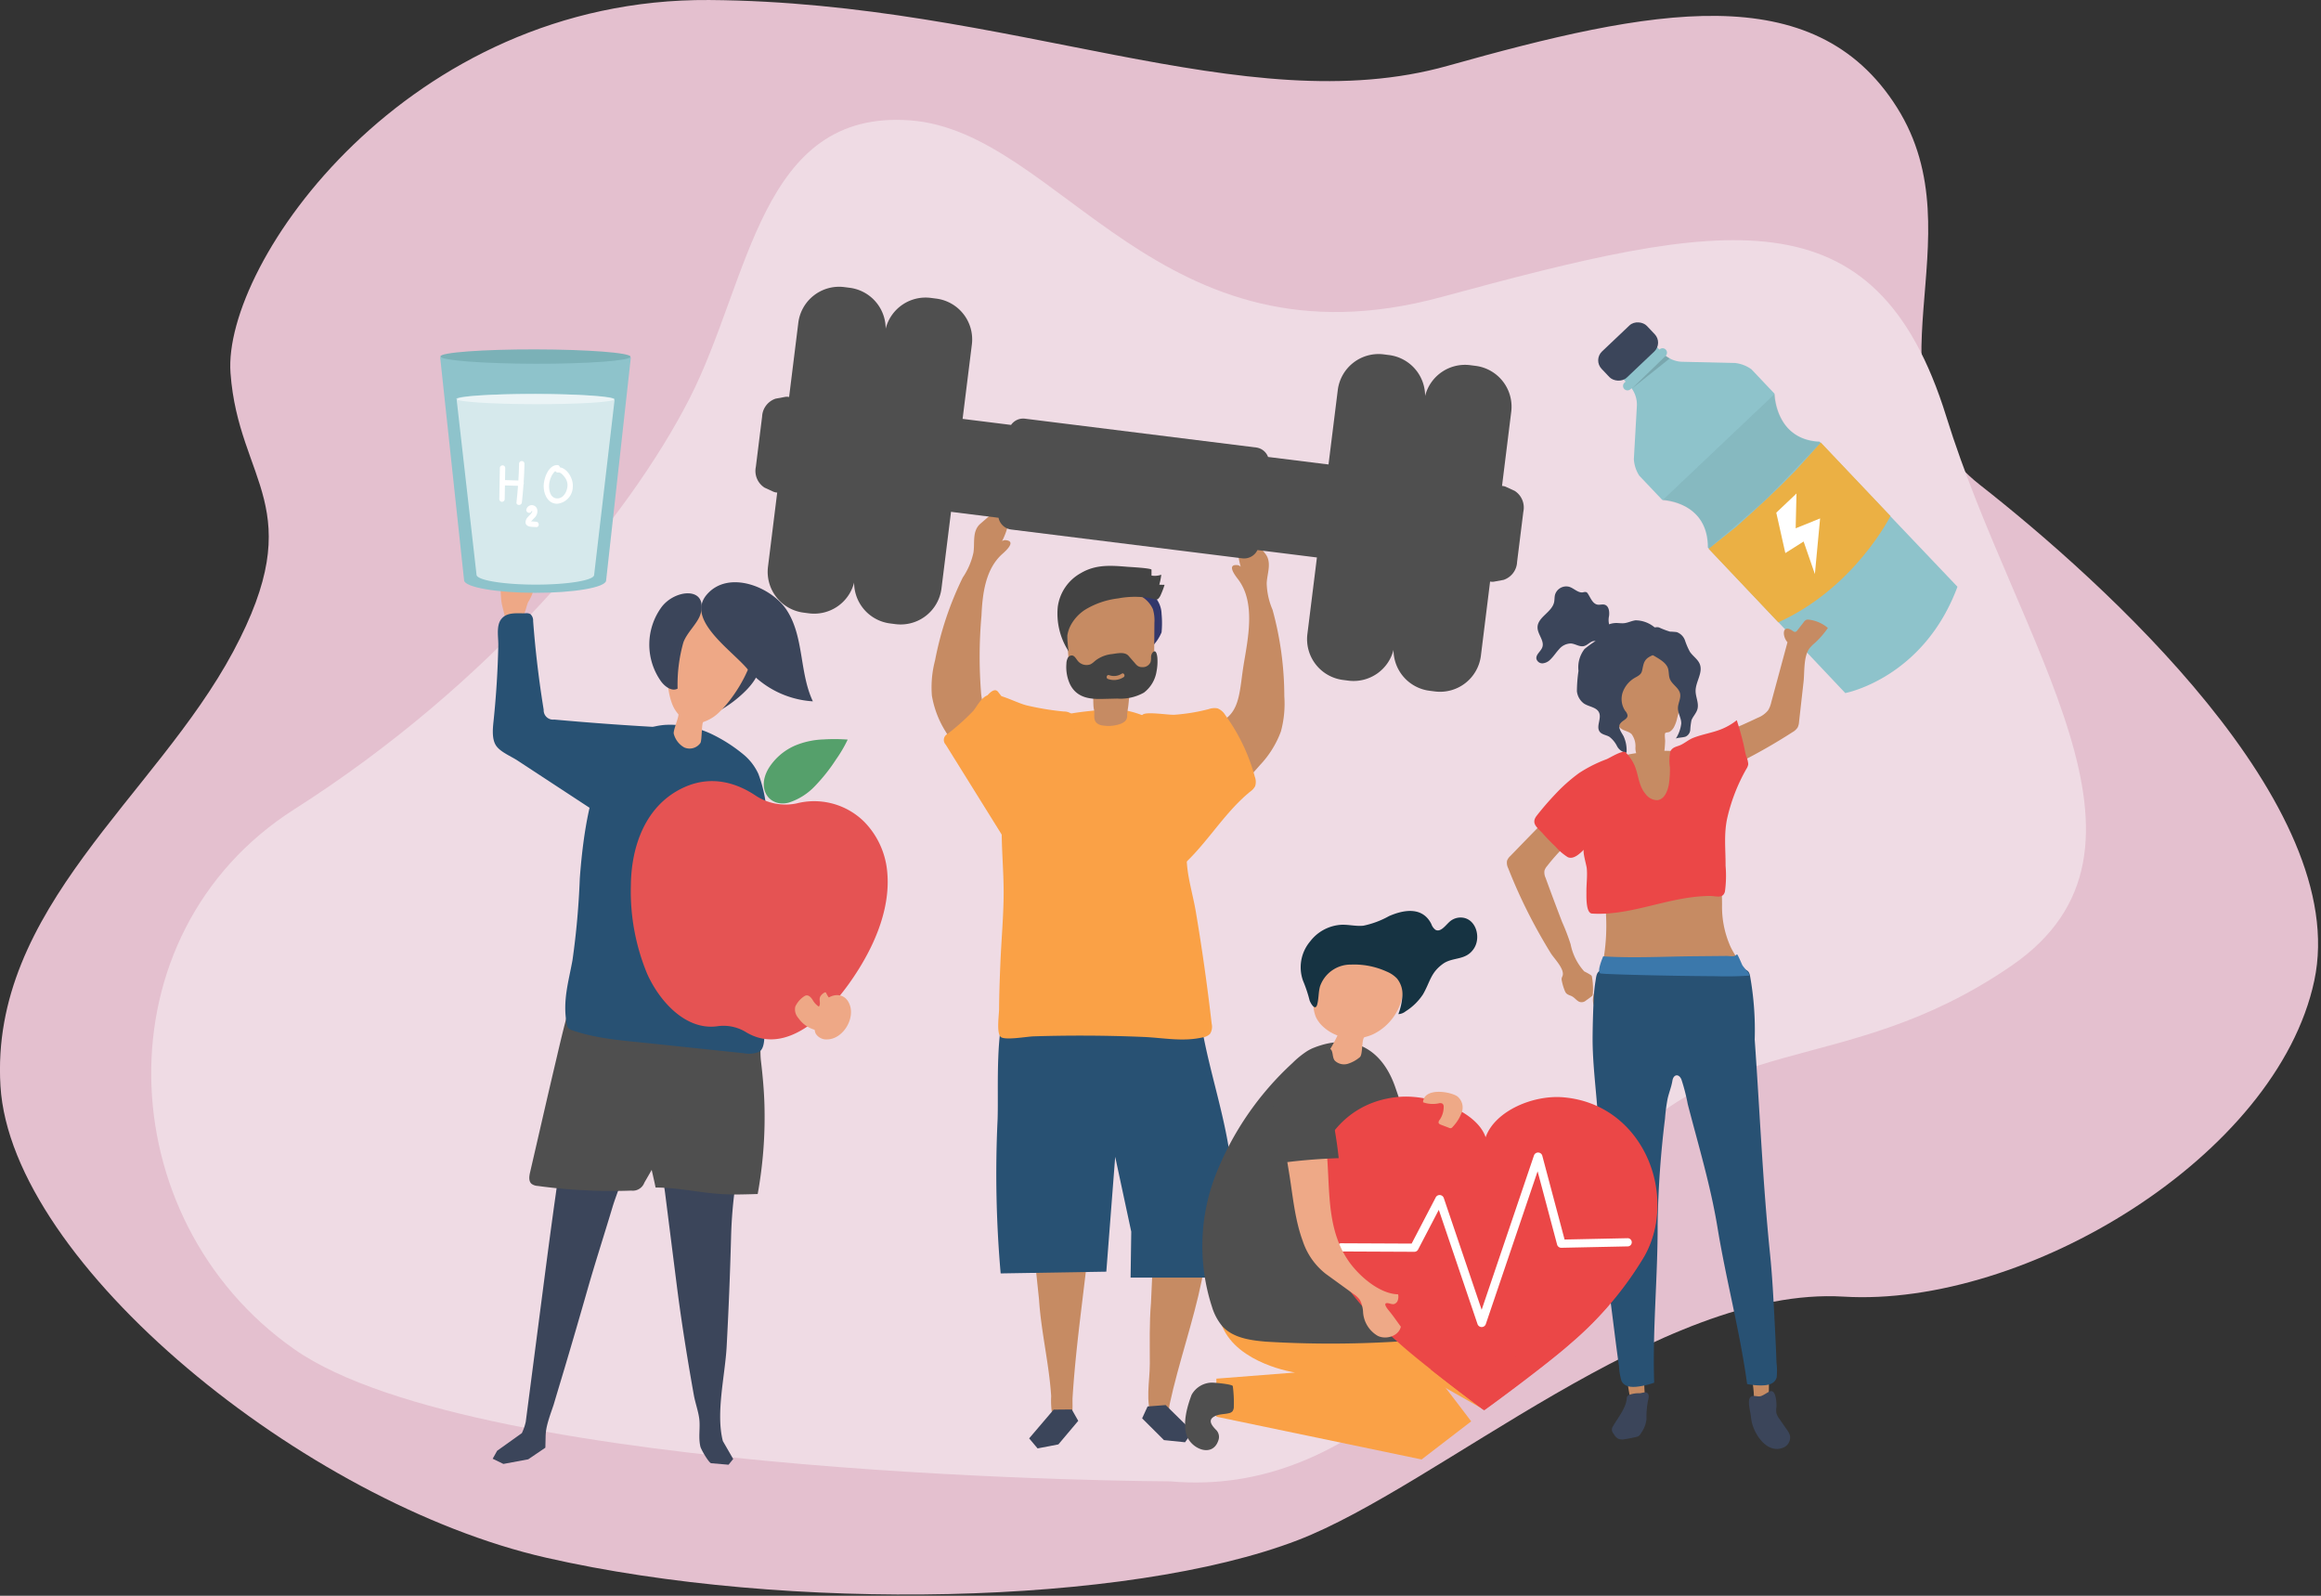 <svg xmlns="http://www.w3.org/2000/svg" xmlns:xlink="http://www.w3.org/1999/xlink" width="352" height="242" viewBox="0 0 352 242">
  <rect x="0" y="0" width="352" height="242" fill="#333333" stroke="none"/>
  <defs>
    <clipPath id="clip-_5-seminars">
      <rect width="352" height="242"/>
    </clipPath>
  </defs>
  <g id="_5-seminars" data-name="5-seminars" clip-path="url(#clip-_5-seminars)">
    <g id="Group_489" data-name="Group 489" transform="translate(0 0)">
      <g id="Group_458" data-name="Group 458">
        <g id="Group_221" data-name="Group 221">
          <path id="Path_109" data-name="Path 109" d="M231.786,276.339c-25.811,9.931-77.484,10.98-114,2.662s-81.135-44.583-82.758-71.533,23.53-43.918,35.294-65.878.812-25.619-.406-42.254S96.7,42.442,142.536,42.775,223.672,61.407,254.5,52.756s55.578-13.642,68.154,6.321-6.085,42.588,12.576,57.227,56.389,48.576,50.709,75.194-43.813,49.574-71.4,47.91S253.11,268.135,231.786,276.339Z" transform="translate(-34.958 -42.773)" fill="#e4c0cf"/>
          <path id="Path_110" data-name="Path 110" d="M225.066,277.443s-104.644-.315-132.821-20.028-29.713-62.984,0-81.9,50.632-44.123,59.894-62.212,10.693-43.957,33.515-42.252,37.71,38.41,80.523,26.795,65.873-16.451,76.608,18.157,35.668,65.556,9.842,83.27-45.107,8.866-62.5,31.756S253.743,280,225.066,277.443Z" transform="translate(-47.6 -52.794)" fill="#efdbe4"/>
        </g>
        <g id="Group_344" data-name="Group 344" transform="translate(66.752 43.497)">
          <g id="Group_343" data-name="Group 343" transform="translate(0 0)">
            <g id="Group_223" data-name="Group 223" transform="translate(7.97 124.676)">
              <path id="Path_252" data-name="Path 252" d="M134.817,1990.447a2,2,0,0,0-1.882-1.129,32.469,32.469,0,0,0-4.189.369c-1.12.079-1.886-.065-2.535,1.114a6.367,6.367,0,0,0-.588,2.093c-1.331,8.337-2.421,16.71-3.51,25.082l-.78,6-.306,2.35-1.355,10.418a8.085,8.085,0,0,1-.6,1.738h-.013l-3.725,2.659-.68,1.213,1.625.786,3.766-.7,2.6-1.763.036-1.581a7.666,7.666,0,0,1,.2-1.7c.26-1.107.669-2.186,1.028-3.264.541-1.839,1.1-3.673,1.649-5.51q1.787-6.009,3.507-12.038c1.185-4.134,2.517-8.227,3.747-12.347C133.933,2000.488,137.229,1993.986,134.817,1990.447Z" transform="translate(-114.657 -1989.306)" fill="#3b455a"/>
            </g>
            <g id="Group_224" data-name="Group 224" transform="translate(33.794 128.131)">
              <path id="Path_253" data-name="Path 253" d="M220.579,2002.477a4.52,4.52,0,0,1,2.111,1.081c1.857,1.753.714,4.369.393,6.518a69.176,69.176,0,0,0-.709,8.35q-.222,8.244-.666,16.481c-.236,4.391-1.67,10.057-.578,14.336l1.571,2.726-.705.866-2.629-.225c-.354-.03-1.539-2.094-1.637-2.5-.349-1.444.007-2.879-.187-4.311-.158-1.158-.6-2.346-.814-3.535q-.5-2.79-.961-5.587c-.6-3.657-1.153-7.323-1.619-11q-.889-7.019-1.777-14.038c-.254-2-.756-3.479.461-5.175a10.157,10.157,0,0,1,4.394-3.759,5.973,5.973,0,0,1,2.825-.325C220.228,2002.407,220.4,2002.438,220.579,2002.477Z" transform="translate(-212.05 -2002.337)" fill="#3b455a"/>
            </g>
            <g id="Group_225" data-name="Group 225" transform="translate(31.623 111.707)">
              <path id="Path_254" data-name="Path 254" d="M218.167,1966.324a39.929,39.929,0,0,1-4.1-.112c-3.065-.268-6.06-.934-9.155-.927-.328-1.709-.854-3.489-1-5.209a46.06,46.06,0,0,1,.29-5.9q.3-6.885.984-13.746c4.08-.158,8.133.3,12.194.275,1.032-.005,2.451-.283,2.932.664.7,1.371.4,3.208.58,4.694.269,2.267.477,4.532.537,6.815a65.258,65.258,0,0,1-1.029,13.389C219.654,1966.289,218.91,1966.312,218.167,1966.324Z" transform="translate(-203.865 -1940.396)" fill="#4f4f4f"/>
            </g>
            <g id="Group_226" data-name="Group 226" transform="translate(13.522 107.037)">
              <path id="Path_255" data-name="Path 255" d="M139.688,1952.433q-1.418-.145-2.83-.339a1.706,1.706,0,0,1-.924-.32c-.46-.405-.36-1.135-.221-1.732,1.325-5.715,2.622-11.438,3.975-17.147.216-.909,2.308-10.11,2.846-10.115l11.429.118a1.53,1.53,0,0,1,.985.239,1.512,1.512,0,0,1,.408.919,132.744,132.744,0,0,1,1.97,15.41c.3,4.385-2.126,8.412-4.279,12.129a1.873,1.873,0,0,1-1.98,1.211A82.759,82.759,0,0,1,139.688,1952.433Z" transform="translate(-135.597 -1922.782)" fill="#4f4f4f"/>
            </g>
            <g id="Group_248" data-name="Group 248" transform="translate(74.506 33.832)">
              <g id="Group_228" data-name="Group 228">
                <g id="Group_227" data-name="Group 227">
                  <path id="Path_256" data-name="Path 256" d="M373.223,1675.195c-.034-.2-.061-.411-.085-.615a70.139,70.139,0,0,1,.051-11.867c.151-3.244.574-7,3.128-9.312.391-.354,2.306-1.973.522-2.128a.833.833,0,0,0-.869.781,11.822,11.822,0,0,0,1.334-3.395.864.864,0,0,0,0-.533.9.9,0,0,0-.284-.313l-1.281-1.021a.272.272,0,0,0-.434.018l-2.284,1.978c-1.288,1.117-.811,2.926-1.055,4.4a10.8,10.8,0,0,1-1.617,3.757,49.765,49.765,0,0,0-4.2,12.565,15.989,15.989,0,0,0-.482,5.341,14.928,14.928,0,0,0,2.157,5.57,35.97,35.97,0,0,0,4.617,6.582,21.98,21.98,0,0,0,3.137,2.914,7.819,7.819,0,0,1,2.219,2.955,1.143,1.143,0,0,0,.339.432c.439.288.994-.117,1.353-.5a56.139,56.139,0,0,0,5.778-7.269,3.483,3.483,0,0,0,.6-1.246,2.5,2.5,0,0,0-1.2-2.391,8.9,8.9,0,0,0-2.63-1.013,27.976,27.976,0,0,1-6.833-2.99,4.474,4.474,0,0,1-1.488-1.267A3.663,3.663,0,0,1,373.223,1675.195Z" transform="translate(-365.597 -1646.691)" fill="#c68b63"/>
                </g>
              </g>
              <g id="Group_230" data-name="Group 230" transform="translate(33.129 4.115)">
                <g id="Group_229" data-name="Group 229">
                  <path id="Path_257" data-name="Path 257" d="M501.5,1690.108c2.795-1.518,2.636-4.75,3.284-8.655.654-3.94,1.8-9.309-.837-12.8-.318-.421-1.9-2.368-.117-2.188a.833.833,0,0,1,.709.929,11.811,11.811,0,0,1-.678-3.584.864.864,0,0,1,.1-.524.9.9,0,0,1,.338-.255l1.449-.764a.271.271,0,0,1,.423.1l1.875,2.369c1.058,1.337.251,3.026.217,4.514a10.8,10.8,0,0,0,.888,3.993,49.756,49.756,0,0,1,1.782,13.127,15.987,15.987,0,0,1-.522,5.337,14.931,14.931,0,0,1-3.158,5.071c-2.813,3.241-6.781,7.17-10.982,8.518-7.549,2.423-7.507-12.785-.608-14.115a25.022,25.022,0,0,1,2.544-.213A8.41,8.41,0,0,0,501.5,1690.108Z" transform="translate(-490.542 -1662.21)" fill="#c68b63"/>
                </g>
              </g>
              <g id="Group_232" data-name="Group 232" transform="translate(32.888 109.161)">
                <g id="Group_231" data-name="Group 231">
                  <path id="Path_258" data-name="Path 258" d="M490.547,2058.39l-.5,11.074c-.263,3.065-.175,6.142-.177,9.213,0,2.852-.754,5.746.432,8.463.372.852,1.236,1.482,1.979.57.573-.7.408-1.99.591-2.835,1.374-6.354,3.582-12.5,4.886-18.865C499.127,2059.338,496.512,2059.356,490.547,2058.39Z" transform="translate(-489.635 -2058.39)" fill="#c68b63"/>
                </g>
              </g>
              <g id="Group_233" data-name="Group 233" transform="translate(31.957 135.749)">
                <path id="Path_259" data-name="Path 259" d="M486.948,2158.881l-.825,1.8,3.31,3.3,3.2.329,1.141-1.627-4.081-4.015Z" transform="translate(-486.123 -2158.666)" fill="#3b455a"/>
              </g>
              <g id="Group_237" data-name="Group 237" transform="translate(14.821 108.689)">
                <g id="Group_235" data-name="Group 235" transform="translate(0.337)">
                  <g id="Group_234" data-name="Group 234">
                    <path id="Path_260" data-name="Path 260" d="M422.766,2056.607l1.159,11.025c.316,4.916,1.53,9.775,1.846,14.691a12.7,12.7,0,0,0,.279,3.437c.376,1.068,1.267,1.179,2.112.541,1.131-.854.776-2.567.857-3.849.543-8.541,1.877-16.9,2.712-25.429a.381.381,0,0,0-.065-.318.367.367,0,0,0-.258-.072C430.574,2056.623,422.791,2056.845,422.766,2056.607Z" transform="translate(-422.766 -2056.607)" fill="#c68b63"/>
                  </g>
                </g>
                <g id="Group_236" data-name="Group 236" transform="translate(0 27.73)">
                  <path id="Path_261" data-name="Path 261" d="M427.96,2161.189l.979,1.723-3.01,3.573-3.157.608-1.279-1.522,3.715-4.356Z" transform="translate(-421.493 -2161.189)" fill="#3b455a"/>
                </g>
              </g>
              <g id="Group_238" data-name="Group 238" transform="translate(9.862 70.926)">
                <path id="Path_262" data-name="Path 262" d="M436.222,1959.682l2.284-15.618c-.635-8.968-4.537-18.039-5.158-27.038a2.359,2.359,0,0,0-.523-1.6,2.272,2.272,0,0,0-1.227-.473,76.5,76.5,0,0,0-12.666-.689c-4.127,0-12.231-.876-14.3,3.184-2.124,4.175-1.5,13.561-1.669,18.286a173.046,173.046,0,0,0,.466,23.312l16.023-.265,1.348-17.419,2.435,11.356-.1,6.965Z" transform="translate(-402.79 -1914.186)" fill="#285173"/>
              </g>
              <g id="Group_239" data-name="Group 239" transform="translate(10.133 30.176)">
                <path id="Path_263" data-name="Path 263" d="M431.4,1766.771a10.026,10.026,0,0,0-.934-1.884c-1.759-2.818-7.229-4.767-10.526-4.327-2.849.38-5.647.424-8.329,1.6-2.014.886-3.838,3.765-4.872,5.56-3.556,6.17-2.112,13.72-2.105,20.524,0,3.587-.344,7.193-.491,10.776-.1,2.341-.183,4.684-.2,7.027-.005.833-.408,3.465.208,4.163.54.612,3.986-.022,5.023-.054q3.808-.118,7.618-.11,4.515.01,9.027.2c3.088.13,5.932.764,9.027.064a1.922,1.922,0,0,0,1.086-.53,2.036,2.036,0,0,0,.249-1.567q-.977-8.534-2.409-17.008c-.443-2.618-1.353-5.45-1.378-8.1-.021-2.236.015-4.469-.137-6.737C432.059,1773.364,432.438,1769.618,431.4,1766.771Z" transform="translate(-403.814 -1760.498)" fill="#faa146"/>
              </g>
              <g id="Group_245" data-name="Group 245" transform="translate(19.089 8.482)">
                <g id="Group_240" data-name="Group 240" transform="translate(10.636 3.249)">
                  <path id="Path_264" data-name="Path 264" d="M480.057,1694.107a8.874,8.874,0,0,1,1.088,4.008,1.272,1.272,0,0,0,.342,1.019c.321.234.039.749.283.435a6.845,6.845,0,0,0,1.112-1.8,14.7,14.7,0,0,0,0-2.792,4.006,4.006,0,0,0-.771-2.264,4.558,4.558,0,0,0-1.142-.869,5.835,5.835,0,0,0-1.9-.852c-1.181-.22-1.905.2-.863,1.027A7.215,7.215,0,0,1,480.057,1694.107Z" transform="translate(-477.703 -1690.935)" fill="#32376b"/>
                </g>
                <g id="Group_242" data-name="Group 242" transform="translate(1.369 3.507)">
                  <g id="Group_241" data-name="Group 241">
                    <path id="Path_265" data-name="Path 265" d="M447,1710.658c.008.571-.109,1.164.395,1.607a1.728,1.728,0,0,0,.889.349,5.508,5.508,0,0,0,2.474-.175,2.223,2.223,0,0,0,.9-.476,1.129,1.129,0,0,0,.321-.915c.016-.43.1-.868.16-1.3.123-.955.179-1.918.207-2.881,1.415-.243,3.079-.7,3.563-2.182a4.863,4.863,0,0,0,.161-1.472l.045-6.16a5.944,5.944,0,0,0-.236-2.1,4.272,4.272,0,0,0-2.574-2.28,9.243,9.243,0,0,0-8.381.512,4.571,4.571,0,0,0-1.68,1.689,7.185,7.185,0,0,0-.426,3.822q.127,1.8.255,3.6c.1,1.382.3,2.972,1.378,3.7.57.388,1.306.458,1.8.96.857.875.449,2.183.7,3.244A2.075,2.075,0,0,1,447,1710.658Z" transform="translate(-442.754 -1691.908)" fill="#c68b63"/>
                  </g>
                </g>
                <g id="Group_243" data-name="Group 243" transform="translate(1.369 12.967)">
                  <path id="Path_266" data-name="Path 266" d="M456.564,1728.609c-.023-.381-.189-1.5-.762-.8a1.148,1.148,0,0,0-.2.687,2.587,2.587,0,0,1-.075.725,1.279,1.279,0,0,1-1.281.759,1.251,1.251,0,0,1-.6-.142,1.867,1.867,0,0,1-.456-.42l-1-1.149c-.574-.658-1.712-.373-2.485-.273a4.954,4.954,0,0,0-2.511.972c-.073.059-.145.121-.217.183a2.65,2.65,0,0,1-.556.4,1.715,1.715,0,0,1-2.023-.641c-.221-.287-.427-.657-.771-.7a.705.705,0,0,0-.668.406,2.013,2.013,0,0,0-.194.843,6.189,6.189,0,0,0,.538,3.1c1,2.04,2.924,2.29,4.861,2.244l2.3-.054a7.268,7.268,0,0,0,4.059-.905,5.027,5.027,0,0,0,1.912-3.217A7.934,7.934,0,0,0,456.564,1728.609Zm-5.121,2.891a2.68,2.68,0,0,1-2.371.275c-.349-.1-.2-.691.149-.586a2.154,2.154,0,0,0,1.937-.213C451.466,1730.769,451.749,1731.294,451.442,1731.5Z" transform="translate(-442.751 -1727.587)" fill="#434343"/>
                </g>
                <g id="Group_244" data-name="Group 244">
                  <path id="Path_267" data-name="Path 267" d="M453.062,1681.545a10.923,10.923,0,0,0,.3-1.516,3,3,0,0,1-1.485.127q0-.442,0-.885c0-.246-3.324-.418-3.594-.44-2.527-.207-4.838-.4-7.123.952a6.881,6.881,0,0,0-3.5,5.14,10.525,10.525,0,0,0,1.662,6.747,14.676,14.676,0,0,1-.2-2.468,4.862,4.862,0,0,1,.531-1.557,6.418,6.418,0,0,1,2.252-2.368,12.473,12.473,0,0,1,4.923-1.659,13.478,13.478,0,0,1,5.053,0c.748.2.873.389,1.326-.367a12.851,12.851,0,0,0,.651-1.689Z" transform="translate(-437.589 -1678.682)" fill="#434343"/>
                </g>
              </g>
              <g id="Group_246" data-name="Group 246" transform="translate(31.571 30.043)">
                <path id="Path_268" data-name="Path 268" d="M495.15,1760.165a2.583,2.583,0,0,1,1.329-.116,2.378,2.378,0,0,1,1.168,1,28.55,28.55,0,0,1,4.5,9.388,2.177,2.177,0,0,1,.046,1.408,2.392,2.392,0,0,1-.76.839c-4.319,3.519-7.011,8.746-11.413,12.16a116.9,116.9,0,0,1-1.768-13.217,21.047,21.047,0,0,0-.863-5.477c-.629-1.772-3.97-3.92-2.221-5.17.646-.461,3.926.1,4.8.039A28.763,28.763,0,0,0,495.15,1760.165Z" transform="translate(-484.666 -1759.998)" fill="#faa146"/>
              </g>
              <g id="Group_247" data-name="Group 247" transform="translate(1.882 27.344)">
                <path id="Path_269" data-name="Path 269" d="M392.428,1754.007a1.405,1.405,0,0,0-.295-.542,1.887,1.887,0,0,0-1.233-.417,41.636,41.636,0,0,1-5.575-.913c-1.074-.252-2.575-1.006-3.89-1.413-.074-.092-.151-.183-.224-.277q-.134-.173-.265-.349c-.436-.587-1.054-.148-1.633.494-.982.393-1.525,1.59-2.176,2.388a34.749,34.749,0,0,1-3.882,3.472,1.022,1.022,0,0,0-.275,1.622l10.594,17.018c-.139-.224,3.862-6.636,4.2-7.414.851-1.955,1.21-4.215,2.114-6.109.187-.393,2.041-2.69,1.706-3.632.147-.232.285-.47.41-.716A4.3,4.3,0,0,0,392.428,1754.007Z" transform="translate(-372.694 -1749.82)" fill="#faa146"/>
              </g>
            </g>
            <g id="Group_256" data-name="Group 256" transform="translate(47.842)">
              <g id="Group_255" data-name="Group 255">
                <g id="Group_254" data-name="Group 254">
                  <g id="Group_250" data-name="Group 250" transform="translate(23.686 19.285)">
                    <g id="Group_249" data-name="Group 249">
                      <path id="Path_270" data-name="Path 270" d="M356.12,1591.826l13.3,1.658a2.224,2.224,0,0,1,2.086-.949l35.1,4.375a2.225,2.225,0,0,1,1.79,1.432l13.3,1.658-1.757,14.1-13.154-1.64a2.248,2.248,0,0,1-2.272,1.26l-35.1-4.376a2.248,2.248,0,0,1-1.893-1.779l-13.154-1.64Z" transform="translate(-354.363 -1591.826)" fill="#4f4f4f"/>
                    </g>
                  </g>
                  <g id="Group_253" data-name="Group 253">
                    <g id="Group_251" data-name="Group 251" transform="translate(83.632 10.198)">
                      <path id="Path_271" data-name="Path 271" d="M611.932,1578.3l-1.305-.6a1.592,1.592,0,0,0-.61-.143l1.4-11.274a6.239,6.239,0,0,0-5.445-6.942l-.775-.1a6.244,6.244,0,0,0-6.846,4.671,6.244,6.244,0,0,0-5.49-6.208l-.775-.1A6.237,6.237,0,0,0,585.11,1563l-4.614,37.04a6.239,6.239,0,0,0,5.445,6.942l.775.1a6.244,6.244,0,0,0,6.846-4.671,6.246,6.246,0,0,0,5.491,6.209l.775.1a6.238,6.238,0,0,0,6.981-5.393l1.4-11.274a1.6,1.6,0,0,0,.626.011l1.412-.261a3,3,0,0,0,2.056-2.733l.948-7.611A3,3,0,0,0,611.932,1578.3Z" transform="translate(-580.448 -1557.557)" fill="#4f4f4f"/>
                    </g>
                    <g id="Group_252" data-name="Group 252">
                      <path id="Path_272" data-name="Path 272" d="M292.379,1520.875l-.775-.1a6.244,6.244,0,0,0-6.846,4.671,6.245,6.245,0,0,0-5.49-6.209l-.775-.1a6.237,6.237,0,0,0-6.981,5.393l-1.4,11.274a1.6,1.6,0,0,0-.626-.011l-1.412.261a3,3,0,0,0-2.056,2.732l-.948,7.611a3,3,0,0,0,1.323,3.154l1.305.6a1.6,1.6,0,0,0,.61.143l-1.4,11.274a6.239,6.239,0,0,0,5.444,6.942l.775.1a6.243,6.243,0,0,0,6.846-4.671,6.246,6.246,0,0,0,5.49,6.209l.775.1a6.238,6.238,0,0,0,6.981-5.393l4.614-37.04A6.238,6.238,0,0,0,292.379,1520.875Z" transform="translate(-265.032 -1519.095)" fill="#4f4f4f"/>
                    </g>
                  </g>
                </g>
              </g>
            </g>
            <g id="Group_258" data-name="Group 258" transform="translate(18.975 66.427)">
              <g id="Group_257" data-name="Group 257">
                <path id="Path_273" data-name="Path 273" d="M185.442,1777.038a20.367,20.367,0,0,1,1.272,6.042,103.348,103.348,0,0,1,.772,11.475c.063,4.454-.125,8.905-.477,13.342q-.264,3.328-.641,6.647c-.128,1.146.377,4.088-.863,4.691a4.283,4.283,0,0,1-2.3.18l-14.114-1.482c-3.959-.416-8.138-.683-11.917-2.008a1.254,1.254,0,0,1-.55-.313,1.283,1.283,0,0,1-.245-.641c-.632-3.537.275-6.31.882-9.679a119.874,119.874,0,0,0,1.106-12.348c.334-4.618,1.074-10.812,2.825-15.2a14.517,14.517,0,0,1,3.414-4.992,10.45,10.45,0,0,1,6.734-3.128,14.751,14.751,0,0,1,6.839,1.31,23.548,23.548,0,0,1,5.167,3.311A8.316,8.316,0,0,1,185.442,1777.038Z" transform="translate(-156.163 -1769.621)" fill="#285173"/>
              </g>
            </g>
            <g id="Group_267" data-name="Group 267" transform="translate(31.719 44.801)">
              <g id="Group_260" data-name="Group 260" transform="translate(10.733 10.688)">
                <g id="Group_259" data-name="Group 259">
                  <path id="Path_274" data-name="Path 274" d="M248.6,1734.129a18.493,18.493,0,0,1-3.892,2.974,31.436,31.436,0,0,0,2.882-8.1.826.826,0,0,1,.289-.569.774.774,0,0,1,.6-.019C252.016,1729.322,250.615,1732.11,248.6,1734.129Z" transform="translate(-244.705 -1728.368)" fill="#3b455a"/>
                </g>
              </g>
              <g id="Group_261" data-name="Group 261" transform="translate(2.712 3.89)">
                <path id="Path_275" data-name="Path 275" d="M216.136,1718.842a5.326,5.326,0,0,1-.553-.761c-2.139-3.567-2.042-16.949,7.523-15.189,8.685,1.6,3.083,11.85-.57,15.468a6.347,6.347,0,0,1-2.6,1.678c-.276.08-.194,2.77-.438,3.175a2.007,2.007,0,0,1-2.475.673,3.341,3.341,0,0,1-1.572-2.07C215.338,1721.271,216.336,1719.071,216.136,1718.842Z" transform="translate(-214.453 -1702.733)" fill="#eea886"/>
              </g>
              <g id="Group_266" data-name="Group 266">
                <g id="Group_263" data-name="Group 263" transform="translate(0 1.679)">
                  <g id="Group_262" data-name="Group 262">
                    <path id="Path_276" data-name="Path 276" d="M208.516,1708.849c-.873.466-1.9-.289-2.494-1.081a9.626,9.626,0,0,1,.109-11.349c2.091-2.683,6.968-3.047,5.886,1.03-.384,1.445-2.087,2.864-2.629,4.409A23.553,23.553,0,0,0,208.516,1708.849Z" transform="translate(-204.225 -1694.393)" fill="#3b455a"/>
                  </g>
                </g>
                <g id="Group_265" data-name="Group 265" transform="translate(7.878)">
                  <g id="Group_264" data-name="Group 264">
                    <path id="Path_277" data-name="Path 277" d="M246.9,1692.283c2.642,4.041,1.906,9.473,3.968,13.838a14.319,14.319,0,0,1-9.98-4.966c-2.425-2.855-9.322-7.456-6.115-11.213C238.036,1686.12,244.584,1688.742,246.9,1692.283Z" transform="translate(-233.938 -1688.06)" fill="#3b455a"/>
                  </g>
                </g>
              </g>
            </g>
            <g id="Group_271" data-name="Group 271" transform="translate(28.919 68.59)">
              <g id="Group_270" data-name="Group 270">
                <g id="Group_268" data-name="Group 268" transform="translate(0 6.367)">
                  <path id="Path_278" data-name="Path 278" d="M229.084,1807.987a10.779,10.779,0,0,0-10.314-2.8,8.258,8.258,0,0,1-6.236-1.232c-2.552-1.695-6.412-3.193-10.763-1.229-5.834,2.634-8.048,8.862-8.1,14.9a32.62,32.62,0,0,0,2.46,13.367c1.78,4.009,5.743,8.649,10.644,7.979a6.519,6.519,0,0,1,4.306.864c6.153,3.778,12.448-2.791,15.713-7.38,3.41-4.793,6.34-10.915,5.749-16.953A12.4,12.4,0,0,0,229.084,1807.987Z" transform="translate(-193.665 -1801.794)" fill="#e55353"/>
                </g>
                <g id="Group_269" data-name="Group 269" transform="translate(20.16)">
                  <path id="Path_279" data-name="Path 279" d="M270.449,1782.185a8.932,8.932,0,0,1,3.933-3.4,12.234,12.234,0,0,1,4.375-.957,26.418,26.418,0,0,1,3.671.025,20.467,20.467,0,0,1-1.767,3.008,26.563,26.563,0,0,1-3.168,4.005,9.456,9.456,0,0,1-4.018,2.549C270.614,1788.153,268.51,1785.419,270.449,1782.185Z" transform="translate(-269.698 -1777.779)" fill="#55a06b"/>
                </g>
              </g>
            </g>
            <g id="Group_276" data-name="Group 276" transform="translate(7.987 42.314)">
              <g id="Group_273" data-name="Group 273" transform="translate(1.193)">
                <g id="Group_272" data-name="Group 272">
                  <path id="Path_280" data-name="Path 280" d="M119.3,1683.825a20.962,20.962,0,0,1-.081-2.473,1.415,1.415,0,0,1,.461-1.205l.69-.805a2.237,2.237,0,0,1,.476-.455,2.268,2.268,0,0,1,1.657-.095.714.714,0,0,1,.322.121.484.484,0,0,1,.1.535,3.04,3.04,0,0,0-.392,1.41,6.831,6.831,0,0,0,.17,1.765c.241-.086.383-.33.558-.546.146-.181.336-.381.567-.35.307.042.4.45.345.755a7.173,7.173,0,0,1-.777,1.688c-.4.835-.483,2.469-1.474,2.65a10.218,10.218,0,0,1-1.968-.055l-.491-2.011A7.8,7.8,0,0,1,119.3,1683.825Z" transform="translate(-119.221 -1678.682)" fill="#eea886"/>
                </g>
              </g>
              <g id="Group_275" data-name="Group 275" transform="translate(0 7.187)">
                <g id="Group_274" data-name="Group 274">
                  <path id="Path_281" data-name="Path 281" d="M141.354,1723.148q-8.664-.45-17.307-1.234a1.425,1.425,0,0,1-1.612-1.49q-1.089-6.687-1.6-13.451a1.308,1.308,0,0,0-.419-1.054,1.287,1.287,0,0,0-.762-.125c-1.219.052-2.7-.23-3.6.821-.868,1.01-.475,2.792-.5,4.062q-.121,5.641-.7,11.261c-.124,1.2-.356,2.979.428,4.022.69.918,2.2,1.522,3.175,2.16l11.728,7.691a5.21,5.21,0,0,0,2.7,1.108c1.58.012,1.586-1.088,2.026-2.135a20.357,20.357,0,0,1,2.388-3.484A31.4,31.4,0,0,0,141.354,1723.148Z" transform="translate(-114.72 -1705.789)" fill="#285173"/>
                </g>
              </g>
            </g>
            <g id="Group_279" data-name="Group 279" transform="translate(53.794 106.987)">
              <g id="Group_277" data-name="Group 277" transform="translate(2.988 0.428)">
                <path id="Path_282" data-name="Path 282" d="M300.681,1930.921a1.9,1.9,0,0,1-1.77-.9,2.431,2.431,0,0,1-.071-1.548,11.592,11.592,0,0,1,.786-2.479c.887-1.987,3.686-2.662,4.494-.219C304.839,1927.944,302.981,1930.875,300.681,1930.921Z" transform="translate(-298.749 -1924.205)" fill="#eea886"/>
              </g>
              <g id="Group_278" data-name="Group 278">
                <path id="Path_283" data-name="Path 283" d="M287.974,1926.448a1.938,1.938,0,0,1-.424-1.69,3.767,3.767,0,0,1,1.359-1.567c.542-.372.991.121,1.268.549a2.839,2.839,0,0,0,.95,1.026c.36-.517-.074-1.046.235-1.57a1.682,1.682,0,0,1,.55-.53c.073-.047.161-.093.231-.062a.225.225,0,0,1,.1.122c.525,1.125,1.556,1.693,1.824,3.005a2.174,2.174,0,0,1-1.96,2.7,4.5,4.5,0,0,1-3.982-1.782C288.073,1926.584,288.024,1926.518,287.974,1926.448Z" transform="translate(-287.482 -1922.592)" fill="#eea886"/>
              </g>
            </g>
            <g id="Group_292" data-name="Group 292" transform="translate(0 9.489)">
              <g id="Group_291" data-name="Group 291">
                <g id="Group_286" data-name="Group 286">
                  <g id="Group_285" data-name="Group 285">
                    <g id="Group_284" data-name="Group 284">
                      <g id="Group_280" data-name="Group 280" transform="translate(0 1.174)">
                        <path id="Path_284" data-name="Path 284" d="M84.6,1559.307l3.633,33.861c.111,1.039,4.93,1.874,10.764,1.884s10.656-.808,10.771-1.847l3.751-33.848Z" transform="translate(-84.599 -1559.307)" fill="#8ec3cb"/>
                      </g>
                      <g id="Group_281" data-name="Group 281" transform="translate(2.51 6.752)" opacity="0.64">
                        <path id="Path_285" data-name="Path 285" d="M117.915,1581.305a.114.114,0,0,0,.059-.085c0-.471-5.342-.862-11.934-.874s-11.936.362-11.937.833a.114.114,0,0,0,.059.085h-.095l3.01,26.526c.092.814,4.082,1.468,8.912,1.476s8.822-.632,8.917-1.446l3.1-26.515Z" transform="translate(-94.067 -1580.346)" fill="#fff"/>
                      </g>
                      <g id="Group_282" data-name="Group 282" transform="translate(0.043)">
                        <path id="Path_286" data-name="Path 286" d="M113.594,1555.995c0,.6-6.456,1.078-14.419,1.064s-14.416-.512-14.415-1.114,6.457-1.078,14.419-1.064S113.6,1555.393,113.594,1555.995Z" transform="translate(-84.761 -1554.881)" fill="#7bb1b7"/>
                      </g>
                      <g id="Group_283" data-name="Group 283" transform="translate(2.442 6.743)" opacity="0.51">
                        <ellipse id="Ellipse_6" data-name="Ellipse 6" cx="0.773" cy="12.005" rx="0.773" ry="12.005" transform="translate(0 1.546) rotate(-89.902)" fill="#fff"/>
                      </g>
                    </g>
                  </g>
                </g>
                <g id="Group_290" data-name="Group 290" transform="translate(8.972 16.932)">
                  <g id="Group_287" data-name="Group 287">
                    <path id="Path_287" data-name="Path 287" d="M122.131,1621.956q.091-1.4.121-2.813a.409.409,0,0,0-.817-.025q-.027,1.286-.106,2.57l-2.023-.061.032-1.828a.409.409,0,0,0-.817-.025l-.083,4.737a.409.409,0,0,0,.817.025l.037-2.1,1.983.059q-.092,1.253-.232,2.5c-.059.519.759.541.817.025q.153-1.357.247-2.717A.456.456,0,0,0,122.131,1621.956Z" transform="translate(-118.438 -1618.738)" fill="#fff"/>
                  </g>
                  <g id="Group_288" data-name="Group 288" transform="translate(3.97 6.689)">
                    <path id="Path_288" data-name="Path 288" d="M135.04,1646.481c-.065-.006-.593-.045-.792-.067a2.081,2.081,0,0,0,.3-.291c.076-.082.157-.158.231-.242a1.371,1.371,0,0,0,.413-1.262.844.844,0,0,0-1.643-.006c-.119.507.662.749.782.239q.214,0,.021.249a1.412,1.412,0,0,1-.247.311c-.114.123-.235.238-.342.367a1.163,1.163,0,0,0-.343.852c.1.716,1.079.614,1.6.661S135.563,1646.529,135.04,1646.481Z" transform="translate(-133.411 -1643.966)" fill="#fff"/>
                  </g>
                  <g id="Group_289" data-name="Group 289" transform="translate(6.73 0.61)">
                    <path id="Path_289" data-name="Path 289" d="M146.267,1621.382a.364.364,0,0,0-.379-.342c-1.371,0-2.044,2.026-2.067,3.128-.026,1.234.6,2.735,2.038,2.737a2.606,2.606,0,0,0,2.376-2.605C148.326,1623.188,147.481,1621.571,146.267,1621.382Zm1.131,3.071c-.125.806-.712,1.748-1.659,1.635s-1.143-1.3-1.094-2.049a3.3,3.3,0,0,1,.265-1.092,2.556,2.556,0,0,1,.677-1,.422.422,0,0,0,.434.216c.441-.059.957.642,1.153.961A1.924,1.924,0,0,1,147.4,1624.453Z" transform="translate(-143.82 -1621.04)" fill="#fff"/>
                  </g>
                </g>
              </g>
            </g>
            <g id="Group_303" data-name="Group 303" transform="translate(174.857 4.571)">
              <g id="Group_302" data-name="Group 302" transform="translate(0 0)">
                <g id="Group_300" data-name="Group 300" transform="translate(0)">
                  <g id="Group_293" data-name="Group 293" transform="translate(4.117 4.087)">
                    <path id="Path_290" data-name="Path 290" d="M779.484,1555.594a5.2,5.2,0,0,0-2.466-.952l-8.083-.189a4.2,4.2,0,0,1-2.446-.909.673.673,0,0,0-.946-.957l-.02.019-.815-.86-5.116,4.849.815.86-.182.173a.674.674,0,1,0,.927.979l.15-.141a4.193,4.193,0,0,1,.812,2.643l-.46,8.1a5.2,5.2,0,0,0,.818,2.513l3.494,3.687s6.919.182,6.9,7.206l20.853,22.08s11.846-2.216,17.012-16.123L789.8,1566.56c-6.755-.32-6.825-7.279-6.825-7.279Z" transform="translate(-759.591 -1551.746)" fill="#8ec3cb"/>
                  </g>
                  <g id="Group_294" data-name="Group 294" transform="translate(17.523 19.041)">
                    <path id="Path_291" data-name="Path 291" d="M837.71,1619.27l-10.544-11.126-3.78,4.209c-3.107,3.215-5.558,5.441-9.06,8.586l-4.172,3.328,10.544,11.125-.054.051c11.684-5.249,17.119-16.225,17.119-16.225Z" transform="translate(-810.154 -1608.144)" fill="#ebb044"/>
                  </g>
                  <g id="Group_295" data-name="Group 295" transform="translate(27.778 26.772)">
                    <path id="Path_292" data-name="Path 292" d="M848.831,1640.21l3.066-2.906-.125,5.279,3.706-1.5-.792,8.44-1.709-4.938-2.773,1.754Z" transform="translate(-848.831 -1637.304)" fill="#fff"/>
                  </g>
                  <g id="Group_296" data-name="Group 296">
                    <rect id="Rectangle_109" data-name="Rectangle 109" width="9.462" height="5.461" rx="1.86" transform="translate(0 6.509) rotate(-43.463)" fill="#3b455a"/>
                  </g>
                  <g id="Group_297" data-name="Group 297" transform="translate(5.873 5.907)" opacity="0.15" style="mix-blend-mode: multiply;isolation: isolate">
                    <path id="Path_293" data-name="Path 293" d="M766.214,1563.575l5.123-4.964a6.727,6.727,0,0,0,.629.379Z" transform="translate(-766.214 -1558.611)" fill="#080a0a"/>
                  </g>
                  <g id="Group_299" data-name="Group 299" transform="translate(10.539 11.671)" opacity="0.06">
                    <g id="Group_298" data-name="Group 298">
                      <path id="Path_294" data-name="Path 294" d="M800.874,1580.4l-.049-.052-17.012,16.123.049.051s6.919.182,6.9,7.206l.072.076,7.841-6.748q.753-.648,1.443-1.364l7.651-7.937-.072-.075C800.944,1587.361,800.874,1580.4,800.874,1580.4Z" transform="translate(-783.813 -1580.35)" fill="#080a0a"/>
                    </g>
                  </g>
                </g>
                <g id="Group_301" data-name="Group 301" transform="translate(45.132 30.113)">
                  <path id="Path_295" data-name="Path 295" d="M914.281,1649.907l0-.005h0Z" transform="translate(-914.279 -1649.901)" fill="#a4a6a9"/>
                </g>
              </g>
            </g>
            <g id="Group_326" data-name="Group 326" transform="translate(161.769 45.426)">
              <g id="Group_322" data-name="Group 322">
                <g id="Group_304" data-name="Group 304" transform="translate(0 31.345)">
                  <path id="Path_296" data-name="Path 296" d="M707.647,1836.683c-.04-.307-.029-.337-.292-.506-.292-.188-.609-.346-.916-.506a8.615,8.615,0,0,1-2.053-4.1,32.334,32.334,0,0,0-1.3-3.4q-1.278-3.328-2.5-6.681a1.962,1.962,0,0,1-.173-1.062,1.831,1.831,0,0,1,.395-.712,30.337,30.337,0,0,1,2.575-2.907,9.973,9.973,0,0,1,2.484-1.766c1.014-.56.638-1.653.269-2.592-.15-.38-1.715-3.656-1.554-3.82q-4.7,4.754-9.352,9.561a1.755,1.755,0,0,0-.491.719,1.823,1.823,0,0,0,.177,1.118,78.916,78.916,0,0,0,4.066,8.748q1.141,2.113,2.4,4.153c.489.792,2.139,2.4,1.778,3.435a2.637,2.637,0,0,0-.132.345,1.1,1.1,0,0,0,.029.435,7.97,7.97,0,0,0,.488,1.577c.2.46.564.515.97.7.423.191.7.6,1.1.831a1,1,0,0,0,1.124-.18q.257-.173.506-.359.147-.109.291-.224a.558.558,0,0,0,.153-.159.582.582,0,0,0,.055-.214A9.5,9.5,0,0,0,707.647,1836.683Z" transform="translate(-694.707 -1808.635)" fill="#c68b63"/>
                </g>
                <g id="Group_305" data-name="Group 305" transform="translate(25.686 5.037)">
                  <path id="Path_297" data-name="Path 297" d="M803.943,1724.308a3.8,3.8,0,0,0,1.572-1.124,3.858,3.858,0,0,0,.484-1.218l2.465-9.118c-.816-.884-.843-2.82.746-1.752.141.095.3.215.462.179a.554.554,0,0,0,.291-.234l.965-1.241a.972.972,0,0,1,.4-.354.892.892,0,0,1,.409-.019,5.424,5.424,0,0,1,2.854,1.256,13.01,13.01,0,0,1-1.959,2.256,6.686,6.686,0,0,0-.8.792c-.96,1.23-.762,3.617-.929,5.1q-.342,3.04-.684,6.081a2.255,2.255,0,0,1-.214.86,2.232,2.232,0,0,1-.794.721,86.5,86.5,0,0,1-16.365,8.24,14.872,14.872,0,0,1-1.264-4.705c.038-1.384,2.057-1.5,3.189-1.9A98.085,98.085,0,0,0,803.943,1724.308Z" transform="translate(-791.583 -1709.412)" fill="#c68b63"/>
                </g>
                <g id="Group_306" data-name="Group 306" transform="translate(13.058 24.938)">
                  <path id="Path_298" data-name="Path 298" d="M747.489,1785.481c-2.132.7-3.206,1.938-3.269,4.85a60.6,60.6,0,0,0,.387,10.561c.3,1.96.8,3.887,1.086,5.849a30.824,30.824,0,0,1-.693,11.987c-.332,1.314-1.681,3.477-.68,4.631.959,1.1,2.794.4,4.011.346l12.07-.583c2.464-.119,7.536-.246,6.9-4.052-.293-1.76-2-3.607-2.653-5.309a14.825,14.825,0,0,1-1.108-5.94,70.476,70.476,0,0,0-.6-8.872c-.324-4.125-.463-8.394-2.2-12.224-1.463-3.219-8.753-2.216-11.546-1.673A14.02,14.02,0,0,0,747.489,1785.481Z" transform="translate(-743.956 -1784.468)" fill="#c68b63"/>
                </g>
                <g id="Group_309" data-name="Group 309" transform="translate(36.723 115.464)">
                  <g id="Group_307" data-name="Group 307" transform="translate(0.275)">
                    <path id="Path_299" data-name="Path 299" d="M834.673,2133.958a12.381,12.381,0,0,0,2.267-.155,38.869,38.869,0,0,0-.367-7.918c-1.262,1.224-2.2.4-2.326,2.851C834.206,2129.529,834.907,2132.761,834.673,2133.958Z" transform="translate(-834.245 -2125.885)" fill="#c68b63"/>
                  </g>
                  <g id="Group_308" data-name="Group 308" transform="translate(0 6.582)">
                    <path id="Path_300" data-name="Path 300" d="M836.438,2150.729c.908-.257.964,1.872.937,2.37a3.714,3.714,0,0,0-.016.9,2.4,2.4,0,0,0,.441.877l1.177,1.7a2.806,2.806,0,0,1,.439.816,1.656,1.656,0,0,1-.983,1.871c-2.459,1.04-4.433-2.016-4.818-3.971-.059-.3-.1-.6-.134-.906-.077-.627-.454-2.009-.168-2.6.335-.686,1.168-.116,1.755-.344C835.614,2151.236,836.071,2150.834,836.438,2150.729Z" transform="translate(-833.208 -2150.708)" fill="#3b455a"/>
                  </g>
                </g>
                <g id="Group_312" data-name="Group 312" transform="translate(15.941 116.102)">
                  <g id="Group_310" data-name="Group 310" transform="translate(2.008)">
                    <path id="Path_301" data-name="Path 301" d="M765.611,2135.936a12.431,12.431,0,0,1-2.262.224,38.886,38.886,0,0,1-.952-7.869c1.448,1,2.235.028,2.766,2.425C765.336,2131.492,765.182,2134.8,765.611,2135.936Z" transform="translate(-762.398 -2128.291)" fill="#c68b63"/>
                  </g>
                  <g id="Group_311" data-name="Group 311" transform="translate(0 6.135)">
                    <path id="Path_302" data-name="Path 302" d="M757.075,2152.343c-.1,1.446-1.343,2.926-2.061,4.183a.893.893,0,0,0,.066,1.173,1.861,1.861,0,0,0,.707.761,1.768,1.768,0,0,0,1.018.058q.857-.128,1.7-.334a1.165,1.165,0,0,0,.4-.154,1.2,1.2,0,0,0,.316-.4,4.369,4.369,0,0,0,.847-2.16,13.344,13.344,0,0,1,.214-2.721c.111-.427.256-.972-.1-1.235-.274-.2-.816.014-1.131.044a4.25,4.25,0,0,0-1.588.239.734.734,0,0,0-.283.212A.613.613,0,0,0,757.075,2152.343Z" transform="translate(-754.826 -2151.43)" fill="#3b455a"/>
                  </g>
                </g>
                <g id="Group_320" data-name="Group 320" transform="translate(4.48)">
                  <g id="Group_319" data-name="Group 319">
                    <g id="Group_316" data-name="Group 316" transform="translate(11.335 6.193)">
                      <g id="Group_314" data-name="Group 314" transform="translate(0 3.298)">
                        <g id="Group_313" data-name="Group 313">
                          <path id="Path_303" data-name="Path 303" d="M758.252,1742.254a1.04,1.04,0,0,0,.21.26,2.283,2.283,0,0,0,1.3.537,5.663,5.663,0,0,0,1.849-.211c.82-.193.769-.676.857-1.431.048-.412.071-.827.084-1.242.007-.228-.116-1.036.022-1.2.093-.112.494-.093.666-.192a1.932,1.932,0,0,0,.647-.7,5.429,5.429,0,0,0,.5-1.4l.649-2.513a13.152,13.152,0,0,0,.488-2.6c.068-1.33-.227-3.193-1.27-4.119a5.987,5.987,0,0,0-3.524-1.2,7.229,7.229,0,0,0-4.649,1.15,3.868,3.868,0,0,0-1.371,1.476,6.255,6.255,0,0,0-.279,3.272l.286,3.073c.11,1.178.315,2.532,1.227,3.134.484.32,1.1.366,1.522.784a3.061,3.061,0,0,1,.581,2.036A2.525,2.525,0,0,0,758.252,1742.254Z" transform="translate(-754.356 -1726.212)" fill="#c68b63"/>
                        </g>
                      </g>
                      <g id="Group_315" data-name="Group 315" transform="translate(4.411)">
                        <path id="Path_304" data-name="Path 304" d="M775.022,1719.625a1.743,1.743,0,0,1,.151.294c.212.536.111,1.156.319,1.693.329.853,1.361,1.329,1.552,2.223.156.731-.317,1.453-.327,2.2-.011.817.543,1.565.5,2.372a5.33,5.33,0,0,1-.834,2.28c.122-.179,1.293-.168,1.589-.366a1.23,1.23,0,0,0,.615-.975,9.773,9.773,0,0,1,.182-1.458c.237-.615.757-1.082.918-1.735.22-.89-.288-1.8-.291-2.715,0-1.388,1.137-2.745.645-4.043-.288-.761-1.06-1.223-1.512-1.9a10.455,10.455,0,0,1-.735-1.7,2.063,2.063,0,0,0-1.254-1.276,10.093,10.093,0,0,0-1.026-.076,12.569,12.569,0,0,1-1.66-.631c-.816-.237-2.2.637-2.639,1.339s-.177,1.261.325,1.839C772.374,1717.951,774.319,1718.52,775.022,1719.625Z" transform="translate(-770.991 -1713.773)" fill="#3b455a"/>
                      </g>
                    </g>
                    <g id="Group_317" data-name="Group 317" transform="translate(6.114 5.138)">
                      <path id="Path_305" data-name="Path 305" d="M737.325,1713.074a15.3,15.3,0,0,0-1.472,1.087,4.536,4.536,0,0,0-.911,3.314,21.982,21.982,0,0,0-.24,3.085,2.674,2.674,0,0,0,1.067,1.864c.766.507,1.936.545,2.3,1.386.4.914-.512,2.126.107,2.909.342.431.977.469,1.451.749a4.067,4.067,0,0,1,1.157,1.41,1.861,1.861,0,0,0,1.446,1.007,5.118,5.118,0,0,0-.455-2.511c-.254-.487-.977-1.375-.475-1.936.312-.462,1.087-.641,1.083-1.2a1.287,1.287,0,0,0-.347-.688,3.2,3.2,0,0,1-.362-2.9,4.165,4.165,0,0,1,1.974-2.218c1.045-.563.861-.816,1.128-1.851.245-.952.769-1.2,1.6-1.575a1.785,1.785,0,0,0,1.233-1.266,2.073,2.073,0,0,0,.086-1.732,3.52,3.52,0,0,0-1.123-1.06,4.56,4.56,0,0,0-2.965-1.144c-.6.069-1.151.375-1.75.436-.4.04-.8-.031-1.2-.028a3.194,3.194,0,0,0-1.933.677c-.541.435-.506.864-.792,1.46A2.091,2.091,0,0,1,737.325,1713.074Z" transform="translate(-734.665 -1709.793)" fill="#3b455a"/>
                    </g>
                    <g id="Group_318" data-name="Group 318">
                      <path id="Path_306" data-name="Path 306" d="M722.633,1694.895c.077-.655-.027-1.5-.657-1.692-.345-.106-.721.043-1.078-.014-.76-.121-1.056-1.022-1.48-1.664a.57.57,0,0,0-.245-.236.931.931,0,0,0-.486.033c-.746.124-1.347-.591-2.065-.829a1.775,1.775,0,0,0-2.189,1.208c-.092.373-.056.769-.142,1.143-.347,1.519-2.518,2.252-2.506,3.81.008,1.053,1.08,2.016.722,3.006-.229.633-1.011,1.092-.891,1.754a.929.929,0,0,0,.979.673,1.866,1.866,0,0,0,1.133-.578c.5-.474.863-1.07,1.335-1.57a2.344,2.344,0,0,1,1.8-.86c.664.054,1.283.542,1.934.4.521-.111.89-.6,1.4-.75a4.87,4.87,0,0,1,1.485.032c.5.009,1.1-.277,1.089-.775a1.257,1.257,0,0,1-.008-.36c.092-.326.641-.331.731-.657-.276-.389-.636-.23-.845-.744A2.873,2.873,0,0,1,722.633,1694.895Z" transform="translate(-711.605 -1690.417)" fill="#3b455a"/>
                    </g>
                  </g>
                </g>
                <g id="Group_321" data-name="Group 321" transform="translate(4.17 20.303)">
                  <path id="Path_307" data-name="Path 307" d="M718.339,1793.074c.009.6-.111,3.169.848,3.232,4.765.306,9.446-1.565,14.089-2.321a25.02,25.02,0,0,1,3.654-.353c1.1-.016,2.119.492,2.417-.677a17.57,17.57,0,0,0,.095-3.9c.014-2.572-.3-4.917.3-7.433a27.414,27.414,0,0,1,2.853-7.251,1.8,1.8,0,0,0,.286-.722,3.992,3.992,0,0,0-.328-1.265c-.169-.612-.264-1.252-.413-1.87q-.431-1.783-1-3.531a9.383,9.383,0,0,1-2.414,1.39c-1.351.53-2.8.744-4.153,1.271-.7.271-1.223.74-1.87,1.062-.613.305-1.282.292-1.638,1.011a7.151,7.151,0,0,0-.062,2.454,15.353,15.353,0,0,1-.159,2.514c-.185,1.061-.691,2.319-1.763,2.425a2.2,2.2,0,0,1-1.766-.929c-1.226-1.44-1.035-3.3-1.927-4.835a6.844,6.844,0,0,0-1.158-1.541c-.563-.232-2.269.85-2.837,1.094a20.845,20.845,0,0,0-4.173,2.1,25.438,25.438,0,0,0-3.627,3.225c-.974,1.029-1.911,2.109-2.783,3.225-.957,1.226.122,1.824.97,2.782q.878.993,1.848,1.9a8.536,8.536,0,0,0,1.885,1.622c.9.4,1.864-.588,2.454-1.155-.251.242.371,2.355.419,2.811C718.511,1790.606,718.322,1791.875,718.339,1793.074Z" transform="translate(-710.434 -1766.988)" fill="#eb4747"/>
                </g>
              </g>
              <g id="Group_325" data-name="Group 325" transform="translate(13.007 55.833)">
                <g id="Group_323" data-name="Group 323" transform="translate(0 2.179)">
                  <path id="Path_308" data-name="Path 308" d="M771.656,1968.913c-.068-2.026-.17-4.056-.275-6.084-.182-3.516-.353-6.972-.711-10.466-1.1-10.765-1.55-21.642-2.317-32.438a46.611,46.611,0,0,0-.713-9.687,1.636,1.636,0,0,0-.175-.508c-.309-.507-1.018-.545-1.611-.52-2.324.1-4.754.6-7.058.545-2.588-.063-5.328-.286-8-.136-1.837.1-3.695-.59-5.569-.241-.914.17-.888.936-1.042,1.83a23.806,23.806,0,0,0-.268,2.93q-.124,2.635-.148,5.274c-.04,4.355.638,8.748.855,13.1q.34,6.844.593,13.692c.218,5.779,1.046,11.526,1.76,17.236.253,2.018.509,4.036.8,6.046a9.074,9.074,0,0,0,.372,2.2c.516,1.075,1.891.957,2.747.826a12.155,12.155,0,0,0,2.212-.555c-.276-7.971.559-16.067.522-24.094a149.136,149.136,0,0,1,1.117-15.939,26.778,26.778,0,0,1,.391-3c.2-.922.577-1.8.731-2.749.168-1.034,1-1.1,1.369-.2a28.581,28.581,0,0,1,.963,3.75c1.608,6.219,3.466,12.347,4.519,18.758,1.3,7.921,3.409,15.776,4.482,23.678a10.574,10.574,0,0,0,2.112.209c.8,0,2.078-.1,2.371-1.236A9.73,9.73,0,0,0,771.656,1968.913Z" transform="translate(-743.764 -1909.205)" fill="#285173"/>
                </g>
                <g id="Group_324" data-name="Group 324" transform="translate(0.99)">
                  <path id="Path_309" data-name="Path 309" d="M770.286,1904.181c0-.449-.9-1.223-1.1-1.655-.222-.486-.416-.973-.674-1.453a.185.185,0,0,0-.049-.066c-.084-.062-.188.039-.265.108-.273.243-1,.083-1.337.086l-1.755.017-3.4.032c-4.548.044-9.049.3-13.592.014-.181.454-.825,2.009-.55,2.469.1.168.272.135.475.155.466.046.939.054,1.406.073,1.518.064,3.037.1,4.555.141q5.626.138,11.256.174A49.771,49.771,0,0,0,770.286,1904.181Z" transform="translate(-747.496 -1900.987)" fill="#3b78ab"/>
                </g>
              </g>
            </g>
            <g id="Group_342" data-name="Group 342" transform="translate(112.978 94.651)">
              <g id="Group_327" data-name="Group 327" transform="translate(4.749 58.491)">
                <path id="Path_310" data-name="Path 310" d="M552.2,2096.835c1.919,1.338,15.043,18.74,15.043,18.74l-7.522,5.779-31.123-6.483V2109.1l11.932-.932s-8.695-1.271-11.059-7.041S552.2,2096.835,552.2,2096.835Z" transform="translate(-528.602 -2096.664)" fill="#faa146"/>
              </g>
              <g id="Group_328" data-name="Group 328" transform="translate(0 71.527)">
                <path id="Path_311" data-name="Path 311" d="M511.678,2147.679c-.654,1.74-1.325,4.048-.8,5.988.586,2.148,3.936,3.647,4.848.953a1.516,1.516,0,0,0-.258-1.54c-.824-.826-1.514-1.733.044-2.285.578-.2,1.211-.178,1.806-.323a1.038,1.038,0,0,0,.556-.288,1.2,1.2,0,0,0,.206-.762,18.8,18.8,0,0,0-.154-3.056c-.041-.31-2.975-.565-3.28-.532A3.586,3.586,0,0,0,511.678,2147.679Z" transform="translate(-510.691 -2145.83)" fill="#4f4f4f"/>
              </g>
              <g id="Group_329" data-name="Group 329" transform="translate(24.968 58.662)">
                <path id="Path_312" data-name="Path 312" d="M613.6,2107.691l11.472,6.511,3.023-2.461v-2.863L613.6,2097.31l-8.741,9.473Z" transform="translate(-604.857 -2097.31)" fill="#faa146"/>
              </g>
              <g id="Group_335" data-name="Group 335" transform="translate(2.605)">
                <g id="Group_330" data-name="Group 330" transform="translate(0 19.877)">
                  <path id="Path_313" data-name="Path 313" d="M536.389,1952.428a6.523,6.523,0,0,1,1.039-.528c6.04-2.385,10.465.308,12.412,6.145a68.147,68.147,0,0,1,2.024,38.292,163.976,163.976,0,0,1-21.666.137c-2.41-.2-5.049-.57-6.665-2.369a8.314,8.314,0,0,1-1.52-2.831,29.856,29.856,0,0,1,.574-20.205,45.825,45.825,0,0,1,11.6-16.844A13.859,13.859,0,0,1,536.389,1952.428Z" transform="translate(-520.515 -1951.033)" fill="#4f4f4f"/>
                </g>
                <g id="Group_334" data-name="Group 334" transform="translate(14.893)">
                  <g id="Group_332" data-name="Group 332" transform="translate(1.959 7.668)">
                    <g id="Group_331" data-name="Group 331">
                      <path id="Path_314" data-name="Path 314" d="M597.342,1905.445c-3.143.811-6.468-1.287-9.5-.067a6.544,6.544,0,0,0-3.675,5.069,5.236,5.236,0,0,0,.29,2.97,4.7,4.7,0,0,0,1.146,1.5,6.593,6.593,0,0,0,2.128,1.287,22.011,22.011,0,0,1-1.1,2.045c.484.3.26,1.285.706,1.783a2.013,2.013,0,0,0,1.959.465,5.212,5.212,0,0,0,1.814-1c.5-.376.237-2.924.752-3.046a6.926,6.926,0,0,0,1.282-.438,8.2,8.2,0,0,0,4.566-6.661A15.165,15.165,0,0,0,597.342,1905.445Z" transform="translate(-584.074 -1904.987)" fill="#eea987"/>
                    </g>
                  </g>
                  <g id="Group_333" data-name="Group 333">
                    <path id="Path_315" data-name="Path 315" d="M584.39,1884.2q.181-.009.36-.01a11.872,11.872,0,0,1,5.006,1.068,4.56,4.56,0,0,1,1.56,1.045,3.751,3.751,0,0,1,.83,2.625,9.664,9.664,0,0,1-.618,2.785,1.891,1.891,0,0,0,1.1-.424,8.61,8.61,0,0,0,2.642-2.581c1.09-1.894,1.137-3.242,2.993-4.6,1.539-1.125,3.5-.452,4.737-2.358,1.013-1.561.415-4.094-1.375-4.6a2.512,2.512,0,0,0-2.329.551c-.662.6-1.382,1.659-2.158,1.211a1.859,1.859,0,0,1-.606-.865c-1.324-2.654-4.154-2.192-6.416-1.2a13.686,13.686,0,0,1-3.887,1.454c-1.1.115-2.194-.174-3.3-.142a6.43,6.43,0,0,0-4.782,2.531,6.078,6.078,0,0,0-1.076,5.956,20.6,20.6,0,0,1,.991,2.959c.1.349.869,1.769,1.166.631.231-.883.175-1.814.412-2.7A4.91,4.91,0,0,1,584.39,1884.2Z" transform="translate(-576.685 -1876.067)" fill="#163342"/>
                  </g>
                </g>
              </g>
              <g id="Group_336" data-name="Group 336" transform="translate(19.195 28.151)">
                <path id="Path_316" data-name="Path 316" d="M621.28,1982.348c-4.6-.4-10.408,2.067-11.811,6.054-1.362-4-8.413-6.49-13.019-6.13-12.155.949-16.337,14.693-11.233,23.973a52.9,52.9,0,0,0,11.037,13.3c3.624,3.292,12.977,10.281,13.006,10.258.028.024,9.453-6.879,13.109-10.137a52.96,52.96,0,0,0,11.171-13.2C638.738,1997.236,633.425,1983.409,621.28,1982.348Z" transform="translate(-583.085 -1982.237)" fill="#eb4747"/>
              </g>
              <g id="Group_337" data-name="Group 337" transform="translate(37.229 47.197)">
                <path id="Path_317" data-name="Path 317" d="M680.89,2060.206a66.6,66.6,0,0,1-10.393,10.151c-3.7,2.88-8.022,5.383-12.773,6.2a16.4,16.4,0,0,1-6.626-.175c3.86,3.056,8.056,6.182,8.075,6.166.029.023,9.453-6.879,13.109-10.137a52.962,52.962,0,0,0,11.171-13.2,15.449,15.449,0,0,0,1.778-5.149A48.683,48.683,0,0,1,680.89,2060.206Z" transform="translate(-651.098 -2054.069)" fill="#eb4747"/>
              </g>
              <g id="Group_338" data-name="Group 338" transform="translate(23.043 36.639)">
                <path id="Path_318" data-name="Path 318" d="M641.654,2027.24l-9.546.2-3.39-12.744a.664.664,0,0,0-1.253-.006l-7.5,22.122-.434,1.282-4.951-14.609-.794-2.343a.67.67,0,0,0-1.187-.154l-3.688,7.069-10.681-.049a.621.621,0,1,0-.006,1.242l11.083.051a.649.649,0,0,0,.563-.305l3.161-6.058,5.08,14.987.794,2.343a.665.665,0,0,0,1.253.006l7.5-22.122.359-1.058,2.963,11.14a.655.655,0,0,0,.624.459l10.045-.212A.621.621,0,1,0,641.654,2027.24Z" transform="translate(-597.598 -2014.252)" fill="#fff"/>
              </g>
              <g id="Group_339" data-name="Group 339" transform="translate(14.626 29.055)">
                <path id="Path_319" data-name="Path 319" d="M569.067,2006.639a10.468,10.468,0,0,0,3.509,5l4.166,3.021a3.665,3.665,0,0,1,1.018.959,4.852,4.852,0,0,1,.465,1.918,4.492,4.492,0,0,0,2.229,3.5c1.3.62,3.181,0,3.494-1.4-.6-.8-1.166-1.653-1.807-2.422-.347-.415-1.114-1.418.128-1.087a1.517,1.517,0,0,0,.584.092.847.847,0,0,0,.636-.6,1.741,1.741,0,0,0,.045-.89c-2.825-.052-5.937-2.793-7.469-4.979-4.1-5.846-2.453-13.264-3.826-19.829a6.077,6.077,0,0,0-1.835-3.532,2.911,2.911,0,0,0-3.712-.128c-1.058.993-.9,2.684-.67,4.116l1.012,6.165C567.534,1999.588,567.864,2003.412,569.067,2006.639Z" transform="translate(-565.851 -1985.648)" fill="#eea987"/>
              </g>
              <g id="Group_340" data-name="Group 340" transform="translate(13.002 25.618)">
                <path id="Path_320" data-name="Path 320" d="M560.02,1977.083a37.241,37.241,0,0,0-.106,8.384,87.388,87.388,0,0,1,10.107-.916,63.453,63.453,0,0,0-1.543-8.733,4.207,4.207,0,0,0-4.535-3.131C561.544,1972.784,560.286,1974.974,560.02,1977.083Z" transform="translate(-559.727 -1972.683)" fill="#4f4f4f"/>
              </g>
              <g id="Group_341" data-name="Group 341" transform="translate(36.092 27.427)">
                <path id="Path_321" data-name="Path 321" d="M649.266,1981.239a.673.673,0,0,1,.509.082.617.617,0,0,1,.161.485,3.407,3.407,0,0,1-.613,1.956.579.579,0,0,0-.162.439c.04.164.219.247.376.307l1.237.472a.5.5,0,0,0,.259.048.5.5,0,0,0,.268-.2,6.338,6.338,0,0,0,1.4-2.255,2.162,2.162,0,0,0-.718-2.392c-1.225-.785-5.075-1.294-5.173.916A4.388,4.388,0,0,0,649.266,1981.239Z" transform="translate(-646.812 -1979.509)" fill="#eea987"/>
              </g>
            </g>
          </g>
        </g>
      </g>
    </g>
  </g>
</svg>
